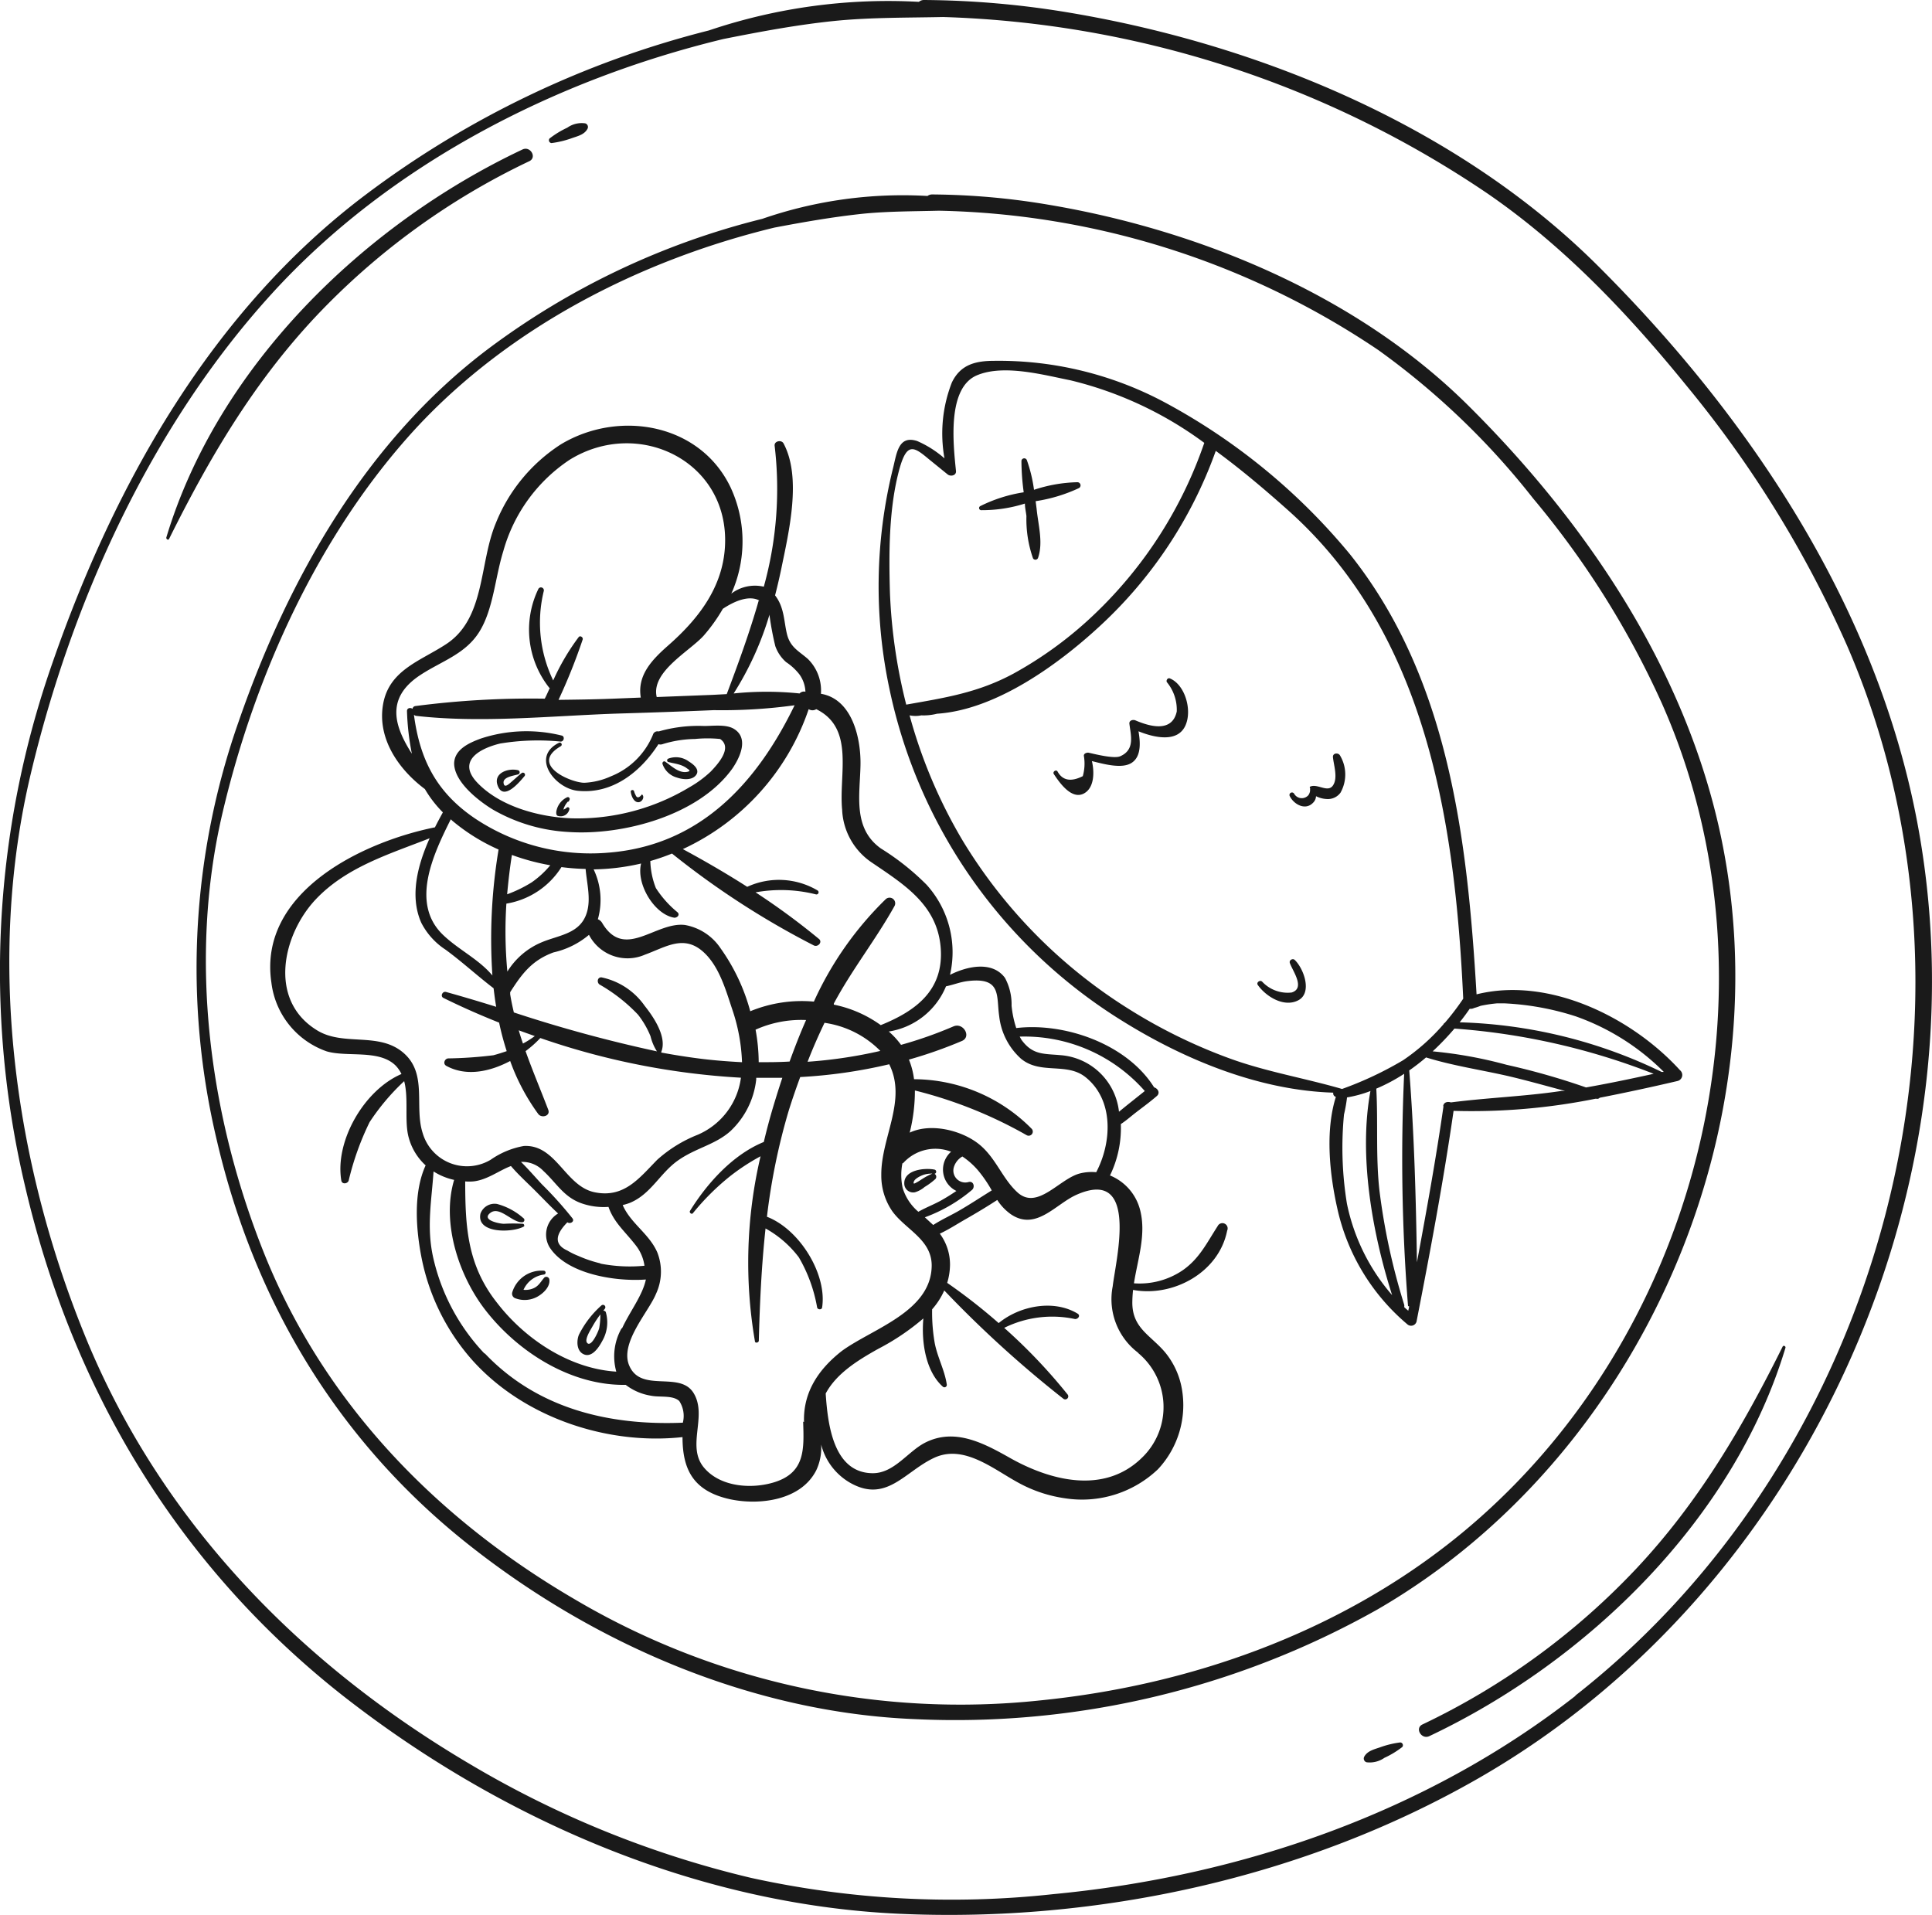 <svg xmlns="http://www.w3.org/2000/svg" viewBox="0 0 178.25 176.67"><defs><style>.cls-1{fill:#1a1a1a;}</style></defs><g id="Capa_2" data-name="Capa 2"><g id="OBJECTS"><path class="cls-1" d="M45.45,74.68a15.62,15.62,0,0,0,7,2.08c5,.34,12-1.51,15.11-5.84.69-1,1.55-2.78.19-3.65-.74-.48-2-.28-2.82-.29a13.14,13.14,0,0,0-4.14.5s0,0-.06,0a.43.43,0,0,0-.49.31,7,7,0,0,1-3.89,3.84,6.62,6.62,0,0,1-2.44.59c-1.22,0-5.13-1.66-2.16-3.38a.18.18,0,0,0-.18-.31c-2.63,1.3-.38,4.21,1.73,4.43,3.23.33,5.81-1.76,7.45-4.3a.58.58,0,0,0,.37,0,10.56,10.56,0,0,1,3-.48,11.84,11.84,0,0,1,2.32,0c1.2.81-.27,2.38-.86,3a10.24,10.24,0,0,1-2,1.47,20,20,0,0,1-10.84,2.85c-3-.11-6.66-1.09-8.76-3.35-1.83-2,.38-3.12,2.16-3.55a21.34,21.34,0,0,1,5.59-.18c.32,0,.4-.5.08-.56a13.48,13.48,0,0,0-7.45.28c-1.06.39-2.45,1-2.46,2.32C41.94,72.19,44.19,73.91,45.45,74.68Z"/><path class="cls-1" d="M47.79,71.45a.2.2,0,0,0,0-.39c-.9-.22-2.31.26-1.87,1.43.54,1.44,2-.32,2.46-.87a.19.19,0,0,0-.27-.28c-.3.24-.58.5-.87.75s-.72.68-.78.14S47.38,71.57,47.79,71.45Z"/><path class="cls-1" d="M52.32,73.56a1.78,1.78,0,0,0-1,1.36c0,.15,0,.35.21.37a.82.82,0,0,0,1-.62.15.15,0,0,0-.25-.15.65.65,0,0,1-.3.17,1.83,1.83,0,0,1,.41-.73c.06,0,.12,0,.11-.09v0l0,0C52.66,73.68,52.48,73.48,52.32,73.56Z"/><path class="cls-1" d="M59,74c.29-.09.49-.5.23-.71a0,0,0,0,0,0,0c-.27.34-.47.36-.59.06a1.51,1.51,0,0,1-.14-.35c-.06-.19-.36-.11-.3.08C58.25,73.47,58.52,74.12,59,74Z"/><path class="cls-1" d="M63.46,71.2c-.8.2-1.51-.54-2.09-.93-.13-.09-.28.06-.25.2a1.94,1.94,0,0,0,1.34,1.27c.51.18,1.38.28,1.76-.23s-.25-1-.66-1.25A2,2,0,0,0,61.64,70a.17.17,0,0,0,0,.3c.37.1.75.15,1.11.27a2.45,2.45,0,0,1,.52.24C63.51,71,63.8,71.11,63.46,71.2Z"/><path class="cls-1" d="M48.24,112.91a14.6,14.6,0,0,0-1.75,0c-.35,0-2.12-.32-1.26-1s2,.88,2.94.86a.21.21,0,0,0,.11-.39,6,6,0,0,0-2.42-1.3,1.38,1.38,0,0,0-1.53.89c-.41,1.88,3,1.77,4,1.19C48.39,113.15,48.39,112.93,48.24,112.91Z"/><path class="cls-1" d="M50.24,117.85c-.34.37-.51.78-1,1a1.83,1.83,0,0,1-.94.15,2.4,2.4,0,0,1,1.9-1.41.18.18,0,0,0,0-.35,2.82,2.82,0,0,0-2.94,2,.45.45,0,0,0,.31.55,2.43,2.43,0,0,0,2-.15c.53-.29,1.18-.89,1.12-1.55A.29.29,0,0,0,50.24,117.85Z"/><path class="cls-1" d="M55.66,120.93l.14-.18a.22.22,0,0,0-.31-.31,9,9,0,0,0-2.08,2.71c-.22.55-.22,1.45.39,1.77.79.42,1.46-.62,1.76-1.19a3.42,3.42,0,0,0,.33-2.68A.23.23,0,0,0,55.66,120.93Zm-1.51,2.94c-.22-.32.35-1.2.49-1.45a9.87,9.87,0,0,1,.75-1.15,6.84,6.84,0,0,1-.11,1.28C55.2,122.86,54.52,124.4,54.15,123.87Z"/><path class="cls-1" d="M112.34,113.13c-1,1.54-1.68,3-3.24,4.08a7.08,7.08,0,0,1-4.48,1.19c.35-2.24,1.14-4.48.58-6.72a4.69,4.69,0,0,0-2.79-3.23,10,10,0,0,0,1-4.74c.46-.3.87-.66,1.3-1,.67-.52,1.34-1,2-1.57.36-.29.13-.71-.23-.82-2.5-4-8.24-6-12.72-5.47a9.55,9.55,0,0,1-.43-2.06,5.16,5.16,0,0,0-.61-2.57c-1.15-1.56-3.42-1.11-5.07-.28a9.29,9.29,0,0,0-2.16-8.31,23.11,23.11,0,0,0-4.22-3.35c-2.6-1.86-1.94-4.9-1.88-7.64.06-2.56-.78-6.15-3.65-6.63a4.08,4.08,0,0,0-1.2-3.21c-.82-.72-1.59-1.05-1.91-2.21-.22-.84-.25-1.74-.54-2.57a3.72,3.72,0,0,0-.58-1.09c.21-.81.4-1.63.57-2.44.69-3.38,1.91-8.41.21-11.58-.19-.36-.88-.22-.82.22a33.68,33.68,0,0,1-1,13,3.61,3.61,0,0,0-3,.64c.07-.16.15-.32.21-.49A11.78,11.78,0,0,0,67.42,45c-2.81-5.94-10.32-7.23-15.68-4a15.51,15.51,0,0,0-6,7.28C44.19,52,44.8,57.11,41.1,59.47,38.75,61,35.88,61.84,35.34,65s1.45,6,3.86,7.8a10.71,10.71,0,0,0,1.66,2.15c-.24.44-.49.9-.73,1.38-6.74,1.36-16.33,6-15.09,14.33A7.69,7.69,0,0,0,30.14,97c1.92.56,4.83-.2,6.36,1.31a3,3,0,0,1,.54.78c-3.45,1.48-6.16,6.19-5.55,9.83.06.37.58.31.68,0a25.66,25.66,0,0,1,1.93-5.39,20.68,20.68,0,0,1,3.19-3.78c.43,1.62,0,3.71.42,5.21a5.35,5.35,0,0,0,1.56,2.56c-1.17,2.55-.88,6-.36,8.61a20.1,20.1,0,0,0,4.71,9.41c4.72,5.23,12.38,7.81,19.35,7.05,0,3,1,5,4.42,5.74,2.72.57,6.52.09,7.92-2.68a4.86,4.86,0,0,0,.45-2.38,5.68,5.68,0,0,0,2.72,3.56c3.32,1.85,5-1.07,7.71-2.33s5.4,1,7.68,2.25a12.62,12.62,0,0,0,4.43,1.49,10.16,10.16,0,0,0,8.53-2.68,8.65,8.65,0,0,0,2.21-7.43,7.25,7.25,0,0,0-1.57-3.39c-1.35-1.58-3-2.21-3-4.56a11.48,11.48,0,0,1,.07-1.17c3.67.68,7.91-1.58,8.68-5.47A.48.48,0,0,0,112.34,113.13Zm-6.72-12.47L103.94,102l-.7.57a5.87,5.87,0,0,0-5.41-5.22c-1.53-.14-2.56,0-3.59-1.42l-.16-.29A14.77,14.77,0,0,1,105.62,100.66ZM89.25,90.52c3.2-.4,2.66,1.38,2.94,3.25a6.19,6.19,0,0,0,2,3.9c1.79,1.5,4.2.32,5.95,1.7,2.63,2.09,2.46,6,1,8.78a4.45,4.45,0,0,0-1.53.12c-1.9.51-3.91,3.44-5.76,1.72-1.42-1.31-2-3.25-3.61-4.49s-4.4-1.91-6.31-1a15.8,15.8,0,0,0,.48-3.89,40.66,40.66,0,0,1,10.32,4.13.38.38,0,0,0,.46-.59,15.33,15.33,0,0,0-10.86-4.58,7.1,7.1,0,0,0-.47-1.81,41.12,41.12,0,0,0,4.89-1.72c.91-.39.12-1.74-.79-1.34a37.92,37.92,0,0,1-4.83,1.7A7.15,7.15,0,0,0,82,95.17,6.86,6.86,0,0,0,87.28,91C88,90.85,88.55,90.61,89.25,90.52Zm-6,16.8.07,0a4,4,0,0,1,4.43-1.06,2.19,2.19,0,0,0,.49,3.62c-.46.31-.92.6-1.4.87-.68.38-1.43.66-2.11,1.05a4.66,4.66,0,0,1-1.45-2.2A5.63,5.63,0,0,1,83.26,107.32Zm2.62,5.49-.54-.5a14.33,14.33,0,0,0,4.33-2.51c.33-.26.17-.88-.31-.74A1.1,1.1,0,0,1,88,107.7a1.71,1.71,0,0,1,.79-1A7,7,0,0,1,90.25,108a12,12,0,0,1,1.25,1.83c-1,.62-1.92,1.23-2.9,1.8-.79.47-1.7.87-2.5,1.39ZM70,98a17,17,0,0,0-.29-3,10.25,10.25,0,0,1,4.66-.89c-.56,1.27-1.06,2.56-1.52,3.83C71.86,98,70.91,98,70,98ZM59.48,92.8a6.46,6.46,0,0,0-4-2.63c-.38,0-.42.48-.17.66a15.41,15.41,0,0,1,3.55,2.78,8.15,8.15,0,0,1,1.16,2A4.57,4.57,0,0,0,60.61,97a128,128,0,0,1-13.2-3.59c-.13-.55-.25-1.11-.34-1.68,0-.06,0-.13,0-.19,1.07-1.68,2-2.94,4-3.67a7.69,7.69,0,0,0,3.27-1.62,4,4,0,0,0,5.16,1.83c1.94-.7,3.63-1.92,5.47-.18,1.41,1.33,2,3.47,2.6,5.26A16.86,16.86,0,0,1,68.46,98c-1.19-.06-2.38-.15-3.56-.29s-2.61-.36-3.89-.6l0-.06C61.57,95.67,60.27,93.79,59.48,92.8ZM49.34,95.59a8.32,8.32,0,0,1-1.09.69c-.14-.4-.27-.81-.39-1.22Zm-7.75-20,.15.14A17.82,17.82,0,0,0,46,78.38,50.08,50.08,0,0,0,45.43,90c-1.26-1.51-3.14-2.38-4.58-3.77C37.83,83.3,40,78.77,41.59,75.59Zm-3.4-9.65a.36.36,0,0,0,.22.11c6,.68,12.41,0,18.44-.21,3-.09,6-.19,9-.32a49.08,49.08,0,0,0,7.46-.45c-3.5,7.22-8.78,13-17.34,13.61a19.23,19.23,0,0,1-12.12-3.15C40.26,73.11,38.73,70.06,38.19,65.94ZM50.77,79.83a8.64,8.64,0,0,1-1.72,1.58,12.1,12.1,0,0,1-2.26,1.1c.11-1.22.25-2.43.44-3.63A20.55,20.55,0,0,0,50.77,79.83Zm-4.05,3.54A7.43,7.43,0,0,0,51.8,80a20.92,20.92,0,0,0,2.23.17c.11,1.32.5,2.73.12,4-.59,2-2.58,2.09-4.18,2.77a6.8,6.8,0,0,0-3.16,2.7A39.64,39.64,0,0,1,46.72,83.37Zm29.37,11a9,9,0,0,1,5.13,2.59,43.23,43.23,0,0,1-6.71,1C75,96.69,75.53,95.5,76.09,94.33Zm1.61-19.6a6.19,6.19,0,0,0,2.78,4.84c2.94,2,6,3.88,6.31,7.83s-2.34,5.85-5.53,7.14a11.17,11.17,0,0,0-4.33-1.89l0-.1c1.67-3.13,3.88-5.91,5.6-9a.52.52,0,0,0-.81-.63,31.06,31.06,0,0,0-6.63,9.45,12.48,12.48,0,0,0-5.87.89,18.06,18.06,0,0,0-2.74-5.81,5,5,0,0,0-3.29-2.15c-2.72-.32-5.58,3.3-7.64-.2a.81.81,0,0,0-.39-.33,6.55,6.55,0,0,0-.39-4.6,20.51,20.51,0,0,0,4.38-.54c-.48,1.92,1.26,4.73,3.07,5,.28,0,.53-.27.29-.5a9.61,9.61,0,0,1-2-2.24A7.33,7.33,0,0,1,60,79.44a20.19,20.19,0,0,0,2-.69,76.89,76.89,0,0,0,13.09,8.48c.37.18.82-.31.47-.6a65.27,65.27,0,0,0-5.85-4.3,13.17,13.17,0,0,1,5.58.19.2.2,0,0,0,.15-.36,7,7,0,0,0-6.5-.34C67,80.58,65,79.42,63,78.34A22,22,0,0,0,74.61,65.43a.65.65,0,0,0,.7,0C78.89,67.19,77.37,71.45,77.7,74.73ZM71,56.79a26.93,26.93,0,0,0,.53,2.82,3.51,3.51,0,0,0,1,1.48,5.18,5.18,0,0,1,1.24,1.15,2.94,2.94,0,0,1,.54,1.58.55.55,0,0,0-.54.16,29.42,29.42,0,0,0-6.08,0A28.83,28.83,0,0,0,71,56.69.3.3,0,0,0,71,56.79Zm-1-1.38c-.82,2.88-1.86,5.74-2.95,8.63l-1.31.07-5.15.2v0c-.55-2.32,3-4.2,4.32-5.65a15.48,15.48,0,0,0,1.78-2.49C67.82,55.42,69.14,54.9,70.07,55.41ZM38.78,62.28c1.94-1.28,4.16-1.92,5.45-4s1.45-5,2.2-7.41a14.93,14.93,0,0,1,6.11-8.44c6.36-3.95,14.74.12,14.35,7.93-.19,3.84-2.48,6.77-5.25,9.2-1.51,1.33-2.86,2.75-2.52,4.8l-2.77.11c-1.59.06-3.2.08-4.82.1A53.33,53.33,0,0,0,53.76,59c.06-.2-.23-.4-.37-.22a20.79,20.79,0,0,0-2.35,4,12.26,12.26,0,0,1-.87-8.25.27.27,0,0,0-.49-.21,8.63,8.63,0,0,0,1,9.14l.05,0c-.16.35-.31.7-.47,1a82.45,82.45,0,0,0-11.92.68.3.3,0,0,0-.28.26c-.2-.15-.53-.08-.51.23A23.59,23.59,0,0,0,38,69.54C36.42,67.06,35.5,64.43,38.78,62.28ZM39,104.55c-.81-2.49.49-5.51-1.82-7.45S31.6,96.59,29.16,95c-4.45-2.81-3.05-8.8-.05-12,2.82-3,6.79-4.19,10.53-5.66-1.12,2.5-1.86,5.35-.77,7.8a6.51,6.51,0,0,0,2.24,2.48C42.65,88.75,44,90,45.54,91.18c.07.57.14,1.14.24,1.71-1.54-.48-3.08-.94-4.63-1.37-.33-.09-.55.4-.24.55,1.66.82,3.38,1.58,5.14,2.28a25.4,25.4,0,0,0,.7,2.63c-.41.14-.82.27-1.23.38a38.76,38.76,0,0,1-4.15.29c-.33,0-.55.49-.19.69,1.83,1,4,.55,5.89-.45a19.4,19.4,0,0,0,2.59,4.89c.31.41,1.15.19.92-.4-.7-1.83-1.45-3.6-2.09-5.4a10.09,10.09,0,0,0,1.36-1.21,67.94,67.94,0,0,0,18.51,3.66,6.67,6.67,0,0,1-4,5.27A12.42,12.42,0,0,0,60.64,107c-1.67,1.7-3.06,3.56-5.78,3s-3.54-4.43-6.53-4.27A7.7,7.7,0,0,0,45.27,107,4.26,4.26,0,0,1,39,104.55Zm18.35,18a5.24,5.24,0,0,0-.49,4c-4.32-.27-8.42-3-11-6.35-2.78-3.51-2.93-7.09-2.94-11.2a4.57,4.57,0,0,0,.74,0c1.28-.13,2.37-1,3.48-1.42.68.8,1.49,1.53,2.22,2.26s1.4,1.44,2.13,2.12a2.27,2.27,0,0,0-.8,3.09c1.58,2.51,6.1,3.21,8.9,3C59.28,119.53,58.11,121,57.39,122.56Zm-2-6a11.49,11.49,0,0,1-2-.68,6.78,6.78,0,0,1-1-.49q-1.78-.81,0-2.61l0,0c.24.19.69-.06.47-.36a35.3,35.3,0,0,0-2.83-3.15c-.63-.68-1.25-1.4-1.92-2.06a2.67,2.67,0,0,1,2.06.83c1.24,1.14,1.88,2.42,3.55,3a6.19,6.19,0,0,0,2.46.32c.5,1.44,1.51,2.25,2.48,3.5a3.9,3.9,0,0,1,.84,1.93A14.14,14.14,0,0,1,55.43,116.59Zm-10.68,8.3A18.88,18.88,0,0,1,40,116.17c-.68-2.88-.18-5.36,0-8.09a5.87,5.87,0,0,0,1.9.78c-1.2,4,.47,8.94,2.93,12.07,3,3.84,7.86,6.9,12.83,6.84l.07,0a5.13,5.13,0,0,0,2.33,1c.82.17,2-.07,2.61.49a2.52,2.52,0,0,1,.33,2C56.26,131.54,49.62,130,44.75,124.89Zm29.43,6.31c.08,2.52.21,4.71-2.68,5.6-2.09.64-4.85.42-6.35-1.22-1.88-2,.28-4.87-1.1-7.05-1.28-2-4.76,0-5.88-2.42-1-2.1,1.74-5,2.43-6.69a4.84,4.84,0,0,0,.12-3.84c-.75-1.72-2.46-2.67-3.19-4.36a5,5,0,0,0,.66-.2c1.94-.8,2.77-2.72,4.41-3.89s3.44-1.46,4.86-2.72a7.68,7.68,0,0,0,2.39-4.77s0-.11,0-.16c.8,0,1.61,0,2.41,0-.3.9-.58,1.79-.84,2.66-.32,1.07-.61,2.16-.87,3.26-2.87,1.17-5.25,3.84-6.81,6.36-.09.16.15.36.27.21a22.57,22.57,0,0,1,3.39-3.38,19.42,19.42,0,0,1,2.85-1.87,42.87,42.87,0,0,0-.52,17.06c0,.21.36.15.36-.05.09-3.49.25-6.93.62-10.35a9.81,9.81,0,0,1,3.07,2.66,13.87,13.87,0,0,1,1.69,4.63c.05.21.42.24.46,0,.47-3.05-2.06-7.2-5.09-8.37a58.31,58.31,0,0,1,2-9.76c.33-1.06.69-2.1,1.07-3.13a46.29,46.29,0,0,0,8.21-1.18c1.67,3.34-.77,6.77-.73,10.24a5.78,5.78,0,0,0,1,3.3c1.2,1.69,3.63,2.6,3.65,5,0,4.29-5.48,5.85-8.3,7.92C75.58,126.28,74.09,128.39,74.18,131.2Zm30.87-6.36a6.48,6.48,0,0,1,.37,9.71c-3.49,3.4-8.46,2.09-12.16,0-2.43-1.37-5.1-2.8-7.84-1.4-1.61.83-2.87,2.85-4.87,2.81-3.59-.06-4.1-4.52-4.29-7.35,1-1.87,3-3.09,4.86-4.13a21.76,21.76,0,0,0,4.15-2.8c-.2,2.28.25,4.92,1.8,6.3a.22.22,0,0,0,.36-.21c-.19-1.32-.88-2.54-1.12-3.87a16.47,16.47,0,0,1-.23-3.06,6.81,6.81,0,0,0,1.12-1.74,103.74,103.74,0,0,0,11,10,.28.28,0,0,0,.39-.39,50.56,50.56,0,0,0-5.86-6.16,10,10,0,0,1,6.54-.81c.3,0,.52-.34.22-.51-2.21-1.33-5.34-.71-7.27.88a53,53,0,0,0-4.75-3.71,6,6,0,0,0,.26-1.66,4.78,4.78,0,0,0-.94-2.88c.82-.38,1.61-.9,2.35-1.32,1-.57,2-1.17,2.95-1.79a4.74,4.74,0,0,0,1.27,1.33c2.3,1.54,4.09-.92,6-1.79,5.87-2.64,3.66,6,3.38,8.43A6.19,6.19,0,0,0,105.05,124.84Z"/><path class="cls-1" d="M90.56,47.07a13.08,13.08,0,0,0,4-.61c0,.39.1.78.14,1.16a10.88,10.88,0,0,0,.61,3.9.26.26,0,0,0,.47-.07c.48-1.42,0-3.05-.14-4.51l-.09-.7a14.54,14.54,0,0,0,4-1.21.29.29,0,0,0-.15-.54,13.64,13.64,0,0,0-4,.7,13.52,13.52,0,0,0-.66-2.74.26.26,0,0,0-.5.07,21.88,21.88,0,0,0,.21,2.9,13.62,13.62,0,0,0-4,1.27A.2.2,0,0,0,90.56,47.07Z"/><path class="cls-1" d="M107.93,62.59c-.2-.08-.37.19-.27.35a4,4,0,0,1,.91,2.7c-.43,2-2.54,1.37-3.82.82-.22-.09-.59,0-.55.32.13,1.06.54,2.4-.86,3-.61.25-2.49-.25-2.94-.34-.18,0-.42.09-.4.3a4.23,4.23,0,0,1-.1,1.87q-1.65.83-2.34-.45c-.15-.19-.47.06-.33.26.49.74,1.61,2.38,2.75,1.8,1-.51,1-2,.76-3,1.13.28,2.78.74,3.67.16s.81-1.87.63-2.91c1.48.6,3.65,1.08,4.35-.58C110,65.46,109.31,63.15,107.93,62.59Z"/><path class="cls-1" d="M123.62,69.68c-.17-.26-.67-.2-.64.17.07.76.48,1.92,0,2.62s-1.43-.21-2.11.11a.1.1,0,0,0,0,.14.11.11,0,0,1,0,.08s0,.08,0,.17a.88.88,0,0,1-.16.4.81.81,0,0,1-1.31-.14.23.23,0,0,0-.4.23c.38.76,1.44,1.35,2.15.6a.9.9,0,0,0,.27-.6,2.43,2.43,0,0,0,1,.26,1.44,1.44,0,0,0,1.26-.59A3.43,3.43,0,0,0,123.62,69.68Z"/><path class="cls-1" d="M119,88.84c.26.75,1.46,2.33.17,2.73a3.21,3.21,0,0,1-2.72-1c-.2-.19-.57.07-.4.31.75,1.06,2.41,2.1,3.73,1.41s.51-2.93-.33-3.73C119.28,88.4,118.92,88.57,119,88.84Z"/><path class="cls-1" d="M147.21,101.37h.07a.3.3,0,0,0,.31-.09c2.45-.48,4.86-1,7.16-1.54a.57.57,0,0,0,.25-1c-4.41-4.85-12.07-8.67-18.77-7-.84-14.17-2.51-29.1-11.67-40.59a57.24,57.24,0,0,0-17.2-14.08,32.51,32.51,0,0,0-15.62-3.78c-1.77,0-3.13.36-3.92,2a12.93,12.93,0,0,0-.68,7,9.67,9.67,0,0,0-2.52-1.6c-1.79-.58-1.89,1.23-2.26,2.63a45.37,45.37,0,0,0-.31,20.18,47.46,47.46,0,0,0,21.56,30.73c5.73,3.56,12.58,6.37,19.4,6.58a.33.33,0,0,0,.24.39c-1,3.17-.57,7.17.13,10.28a19.44,19.44,0,0,0,6.45,10.69.52.52,0,0,0,.86-.23c1.26-6.45,2.48-12.94,3.42-19.45A57.69,57.69,0,0,0,147.21,101.37Zm-13-6.47a62.67,62.67,0,0,1,18.36,4.17c-2.08.46-4.15.89-6.24,1.26A65.19,65.19,0,0,0,139,98.24,40,40,0,0,0,132.18,97,24.72,24.72,0,0,0,134.19,94.9Zm19.29,4-.19,0a45.48,45.48,0,0,0-18.64-4.58c.33-.41.64-.83.93-1.25A.66.66,0,0,0,136,93a4.69,4.69,0,0,0,.6-.2,12.82,12.82,0,0,1,1.53-.23l.64,0a25.14,25.14,0,0,1,6.61,1.2A21.65,21.65,0,0,1,153.48,98.87ZM83,43.21c.68-2.41,1.32-2,2.68-.86l1.75,1.42c.27.22.82.11.77-.32-.25-2.48-.85-7.73,2-8.85,2.47-1,6.11,0,8.57.49a34.26,34.26,0,0,1,12.34,5.77,39.49,39.49,0,0,1-10,15.68,35.72,35.72,0,0,1-7.57,5.59c-3.3,1.79-6.38,2.25-9.93,2.88a49.92,49.92,0,0,1-1.5-10.25C82,51,82,46.82,83,43.21ZM104,93A47.05,47.05,0,0,1,88.79,77.51,46.55,46.55,0,0,1,83.92,66,2.68,2.68,0,0,0,85,66a5,5,0,0,0,1.45-.15h0c5.49-.36,11.27-4.63,14.93-8A40.52,40.52,0,0,0,112.17,41.6c2.34,1.71,4.55,3.59,6.64,5.45C131.63,58.46,134.25,75.84,135,92.14a23.4,23.4,0,0,1-1.7,2.23.22.22,0,0,0-.12.13,19.07,19.07,0,0,1-3.73,3.32,32.45,32.45,0,0,1-5.63,2.65h0c-3.44-1-7-1.59-10.35-2.81A48.94,48.94,0,0,1,104,93Zm26,27.49a.14.14,0,0,0,0,.07c0,.12-.05.25-.07.37-.13-.11-.26-.22-.38-.34a.44.44,0,0,0,0-.23,60,60,0,0,1-2.28-10.52c-.35-3.14-.12-6.27-.29-9.4a16.32,16.32,0,0,0,2.57-1.37A172,172,0,0,0,129.91,120.52ZM124,102.83a14.12,14.12,0,0,0,.28-1.58,11.17,11.17,0,0,0,2.16-.59c-1.1,5.94.16,13.08,2,18.83a18.51,18.51,0,0,1-4.17-8.44A32,32,0,0,1,124,102.83Zm9.18-.77c-.69,4.82-1.56,9.61-2.45,14.4-.09-5.9-.25-11.82-.71-17.7a19.47,19.47,0,0,0,1.55-1.2c2.47.77,5.1,1.15,7.62,1.73,1.74.41,3.47.9,5.2,1.36l-.31,0c-3.39.51-6.82.62-10.21,1.06C133.57,101.62,133.2,101.67,133.15,102.06Z"/><path class="cls-1" d="M84.42,110a2.44,2.44,0,0,0,.89-.49,6.25,6.25,0,0,0,1-.74.31.31,0,0,0-.09-.47.2.2,0,0,0,0-.39c-.87-.18-2.83,0-2.79,1.29A.82.82,0,0,0,84.42,110Zm-.1-1c.11-.28.63-.52.89-.61a2.44,2.44,0,0,1,.81-.11,6.07,6.07,0,0,0-.91.48c-.16.1-.33.22-.5.31S84.2,109.33,84.32,109Z"/><path class="cls-1" d="M158.55,76.15c-3.41-14.88-12.34-28.06-23.06-38.71C125.3,27.3,110.78,21.25,96.75,18.89A66.57,66.57,0,0,0,86,17.94a.71.71,0,0,0-.43.14,39.68,39.68,0,0,0-15.24,2.11,70.45,70.45,0,0,0-25.29,12c-11.27,8.5-18.44,21.18-23,34.32A68.55,68.55,0,0,0,20,105.19c3.49,15,11.26,27.89,23.36,37.42,11.62,9.17,26.16,15.4,41.05,16a79.38,79.38,0,0,0,42.68-10.12C151.48,134.36,164.86,103.73,158.55,76.15ZM53,147.54c-12.69-7.41-23-18-28.55-31.7C19.31,103.1,17.36,88.5,20.53,75c3-12.76,8.9-25.76,17.82-35.46C47,30.19,59.07,24,71.44,21c2.74-.52,5.48-1,8.27-1.29,2.3-.22,4.61-.21,6.91-.27a75.15,75.15,0,0,1,40.55,12.86A70.2,70.2,0,0,1,141.46,46,81.67,81.67,0,0,1,153.33,64.9C165,91.2,156.67,124,134.19,142,123.32,150.7,109.71,155.5,96,156.88A69.94,69.94,0,0,1,53,147.54Z"/><path class="cls-1" d="M176.37,73.35C172.16,54.59,160.93,38,147.49,24.59c-12.79-12.78-31-20.4-48.64-23.39A83.83,83.83,0,0,0,85.25,0a.71.71,0,0,0-.47.17A51.72,51.72,0,0,0,65.4,2.81,88.69,88.69,0,0,0,33.69,18C19.57,28.65,10.58,44.62,4.85,61.13a86,86,0,0,0-2.53,48.34c4.35,18.67,14,34.8,29,46.73C46,167.79,64.25,175.73,83,176.57c18.31.83,37.41-3.34,53.35-12.47C167.18,146.45,184.15,108.06,176.37,73.35Zm-31,83.1c-13.77,10.79-30.91,16.67-48.22,18.31a86.21,86.21,0,0,1-27.84-1.5,92.43,92.43,0,0,1-26-10.53c-15.79-9.32-28.61-22.54-35.53-39.64-6.54-16.13-9-34.6-4.95-51.66,3.8-16,11.16-32.19,22.29-44.38C35.92,15.21,51.16,7.37,66.74,3.6c3.47-.69,6.93-1.34,10.47-1.69,3.27-.31,6.54-.27,9.8-.34a94.65,94.65,0,0,1,50.21,16.27c7.05,4.84,13,11.12,18.36,17.72a103.27,103.27,0,0,1,14.83,24C184.81,92.78,173.78,134.16,145.33,156.45Z"/><path class="cls-1" d="M48.84,14.87c.72-.35.09-1.42-.63-1.08-14.62,6.9-28.12,20-32.87,35.82,0,.15.19.26.26.11,3.7-7.44,7.75-14.34,13.47-20.45A66,66,0,0,1,48.84,14.87Z"/><path class="cls-1" d="M50.88,13.2a8.64,8.64,0,0,0,1.87-.45c.54-.19,1.16-.32,1.45-.86a.35.35,0,0,0-.21-.51,2.3,2.3,0,0,0-1.65.4,8.47,8.47,0,0,0-1.64,1A.26.26,0,0,0,50.88,13.2Z"/><path class="cls-1" d="M164.47,124.24c-3.7,7.44-7.74,14.34-13.47,20.45a66.1,66.1,0,0,1-19.76,14.41c-.73.34-.1,1.42.63,1.08,14.61-6.91,28.11-20.05,32.86-35.83C164.77,124.2,164.54,124.09,164.47,124.24Z"/><path class="cls-1" d="M129.19,160.76a8.56,8.56,0,0,0-1.86.45c-.55.19-1.17.33-1.46.86a.36.36,0,0,0,.21.52,2.36,2.36,0,0,0,1.65-.41,8.35,8.35,0,0,0,1.65-1A.26.26,0,0,0,129.19,160.76Z"/></g></g></svg>